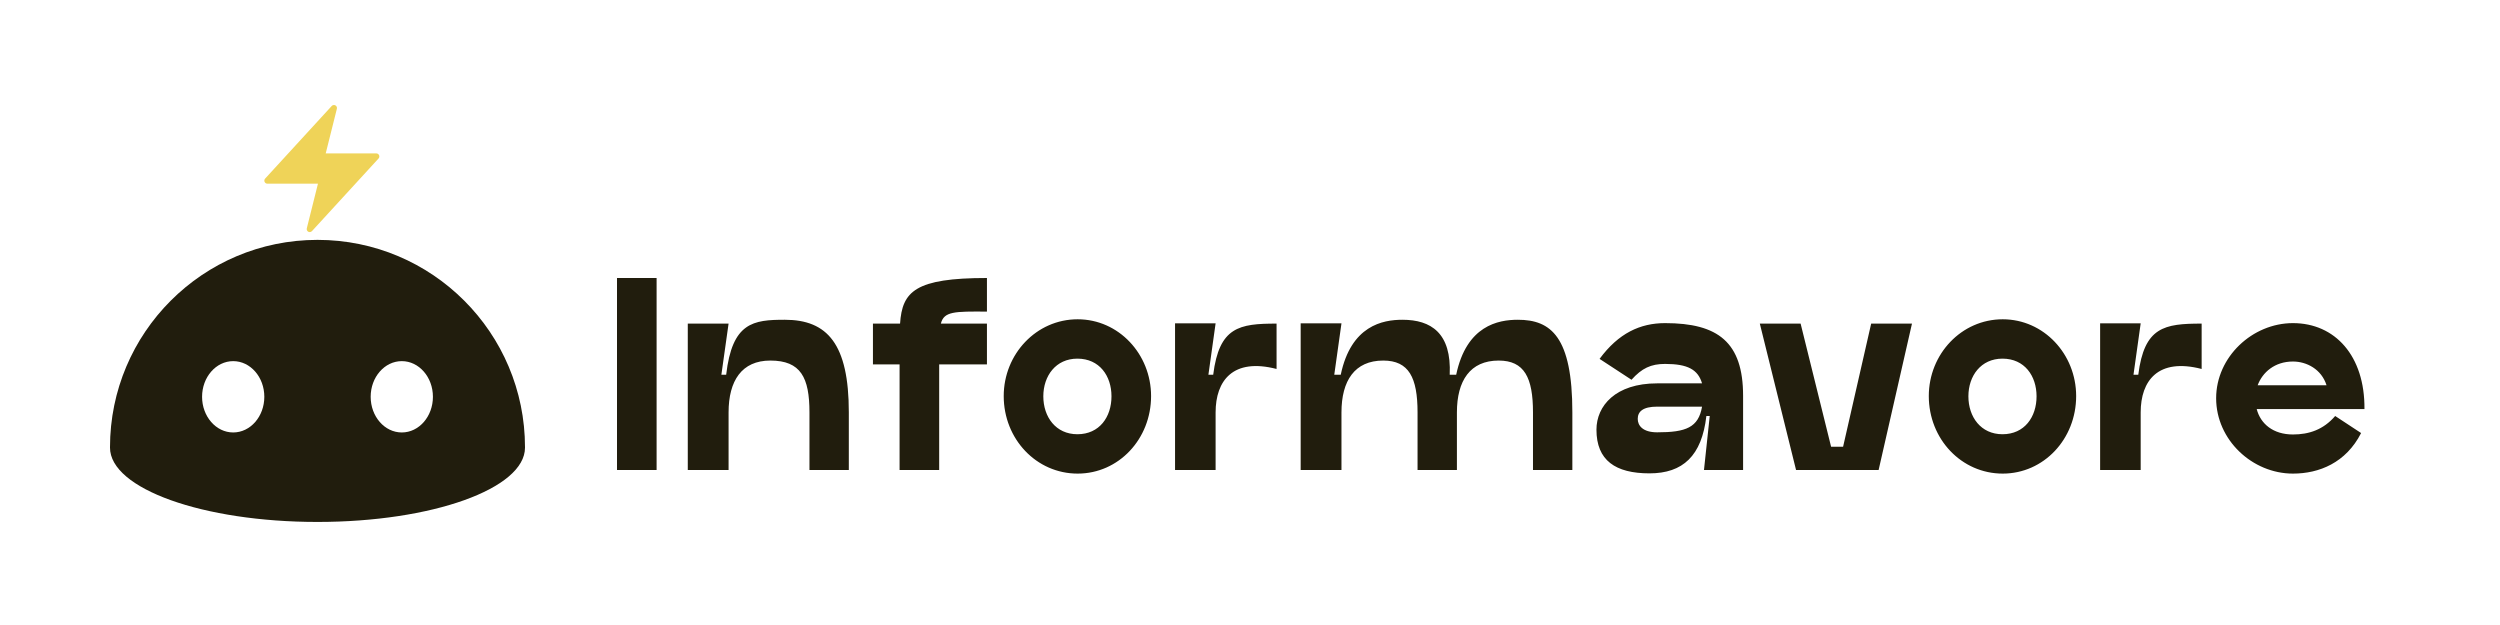 <svg width="500" height="125" viewBox="0 0 500 125" fill="none" xmlns="http://www.w3.org/2000/svg">
<path fill-rule="evenodd" clip-rule="evenodd" d="M105 89.475L105 89.523C105 97.734 86.42 104.389 63.5 104.389C40.58 104.389 22 97.734 22 89.523L22 89.475C22 66.555 40.58 47.975 63.5 47.975C86.42 47.975 105 66.555 105 89.475ZM52.865 79.359C52.865 83.299 50.078 86.492 46.641 86.492C43.203 86.492 40.416 83.299 40.416 79.359C40.416 75.42 43.203 72.227 46.641 72.227C50.078 72.227 52.865 75.42 52.865 79.359ZM80.359 86.492C83.797 86.492 86.584 83.299 86.584 79.359C86.584 75.42 83.797 72.227 80.359 72.227C76.921 72.227 74.134 75.42 74.134 79.359C74.134 83.299 76.921 86.492 80.359 86.492Z" fill="#211D0D"/>
<path d="M61.946 46.419C61.848 46.419 61.75 46.395 61.66 46.347C61.416 46.215 61.292 45.935 61.359 45.667L63.592 36.736H53.471C53.231 36.736 53.014 36.594 52.917 36.374C52.82 36.154 52.863 35.898 53.025 35.721L66.343 21.196C66.53 20.992 66.832 20.941 67.076 21.072C67.32 21.203 67.444 21.484 67.376 21.752L65.143 30.683H75.264C75.504 30.683 75.722 30.825 75.819 31.045C75.915 31.265 75.873 31.521 75.711 31.698L62.393 46.222C62.275 46.351 62.111 46.419 61.946 46.419Z" fill="#EFD358"/>
<path d="M123.4 55.6H131.32V94H123.4V55.6ZM156.948 63.952C165.492 63.952 169.764 68.8 169.764 82.48V94H161.892V82.48C161.892 75.52 160.164 72.112 154.068 72.112C148.356 72.112 145.716 76.144 145.716 82.48V94H137.556V64.72H145.716L144.276 74.944H145.236C146.436 64.48 150.66 63.952 156.948 63.952ZM197.388 62.32C190.86 62.272 188.796 62.272 188.172 64.72H197.388V72.88H187.836V94H179.916V72.88H174.588V64.72H180.012C180.444 58.288 183.036 55.6 197.388 55.6V62.32ZM215.528 94.72C207.272 94.72 200.744 87.808 200.744 79.216C200.744 70.816 207.272 63.856 215.528 63.856C223.736 63.856 230.216 70.816 230.216 79.216C230.216 87.808 223.736 94.72 215.528 94.72ZM215.48 86.848C219.896 86.848 222.296 83.392 222.296 79.264C222.296 75.184 219.896 71.728 215.48 71.728C211.16 71.728 208.664 75.184 208.664 79.264C208.664 83.392 211.16 86.848 215.48 86.848ZM242.641 74.944C243.841 65.392 247.825 64.72 255.313 64.72V73.792C246.577 71.536 243.121 76.144 243.121 82.48V94H235.009V64.672H243.121L241.681 74.944H242.641ZM260.134 94V64.672H268.294L266.854 74.944H268.15C270.214 65.104 276.55 63.952 280.486 63.952C286.198 63.952 290.326 66.592 289.942 74.944H291.238C293.302 65.104 299.638 63.952 303.574 63.952C310.198 63.952 314.47 67.36 314.47 82.48V94H306.598V82.48C306.598 75.52 304.87 72.112 299.734 72.112C294.022 72.112 291.382 76.144 291.382 82.48V94H283.51V82.48C283.51 75.52 281.782 72.112 276.646 72.112C270.934 72.112 268.294 76.144 268.294 82.48V94H260.134ZM333.019 64.624C343.627 64.624 348.619 68.464 348.619 79.168V94H340.795L341.947 83.2H341.275C340.363 91.168 336.571 94.672 329.899 94.672C323.083 94.672 319.291 92.08 319.291 85.936C319.291 81.184 323.083 76.672 331.435 76.672H340.411C339.595 73.936 337.579 72.784 333.019 72.784C330.187 72.784 328.363 73.648 326.299 75.952L319.915 71.776C323.707 66.64 328.027 64.624 333.019 64.624ZM331.435 86.464C337.195 86.464 339.691 85.504 340.411 81.328H331.435C328.555 81.328 327.547 82.336 327.547 83.776C327.547 85.12 328.555 86.464 331.435 86.464ZM374.234 64.72H382.395L375.723 94H359.211L351.963 64.72H360.123L366.219 89.344H368.619L374.234 64.72ZM400.543 94.72C392.287 94.72 385.759 87.808 385.759 79.216C385.759 70.816 392.287 63.856 400.543 63.856C408.751 63.856 415.231 70.816 415.231 79.216C415.231 87.808 408.751 94.72 400.543 94.72ZM400.495 86.848C404.911 86.848 407.311 83.392 407.311 79.264C407.311 75.184 404.911 71.728 400.495 71.728C396.175 71.728 393.679 75.184 393.679 79.264C393.679 83.392 396.175 86.848 400.495 86.848ZM427.657 74.944C428.857 65.392 432.841 64.72 440.329 64.72V73.792C431.593 71.536 428.137 76.144 428.137 82.48V94H420.025V64.672H428.137L426.697 74.944H427.657ZM451.34 81.808C452.108 84.784 454.652 86.896 458.588 86.896C461.804 86.896 464.684 85.936 467.036 83.2L472.22 86.608C469.196 92.56 463.82 94.72 458.588 94.72C450.476 94.72 443.228 88 443.228 79.648C443.228 71.392 450.476 64.624 458.588 64.624C466.988 64.624 472.988 71.152 472.892 81.808H451.34ZM458.588 72.304C454.94 72.304 452.492 74.464 451.532 77.056H465.308C464.3 73.84 461.324 72.304 458.588 72.304Z" fill="#211D0D"/>
</svg>
